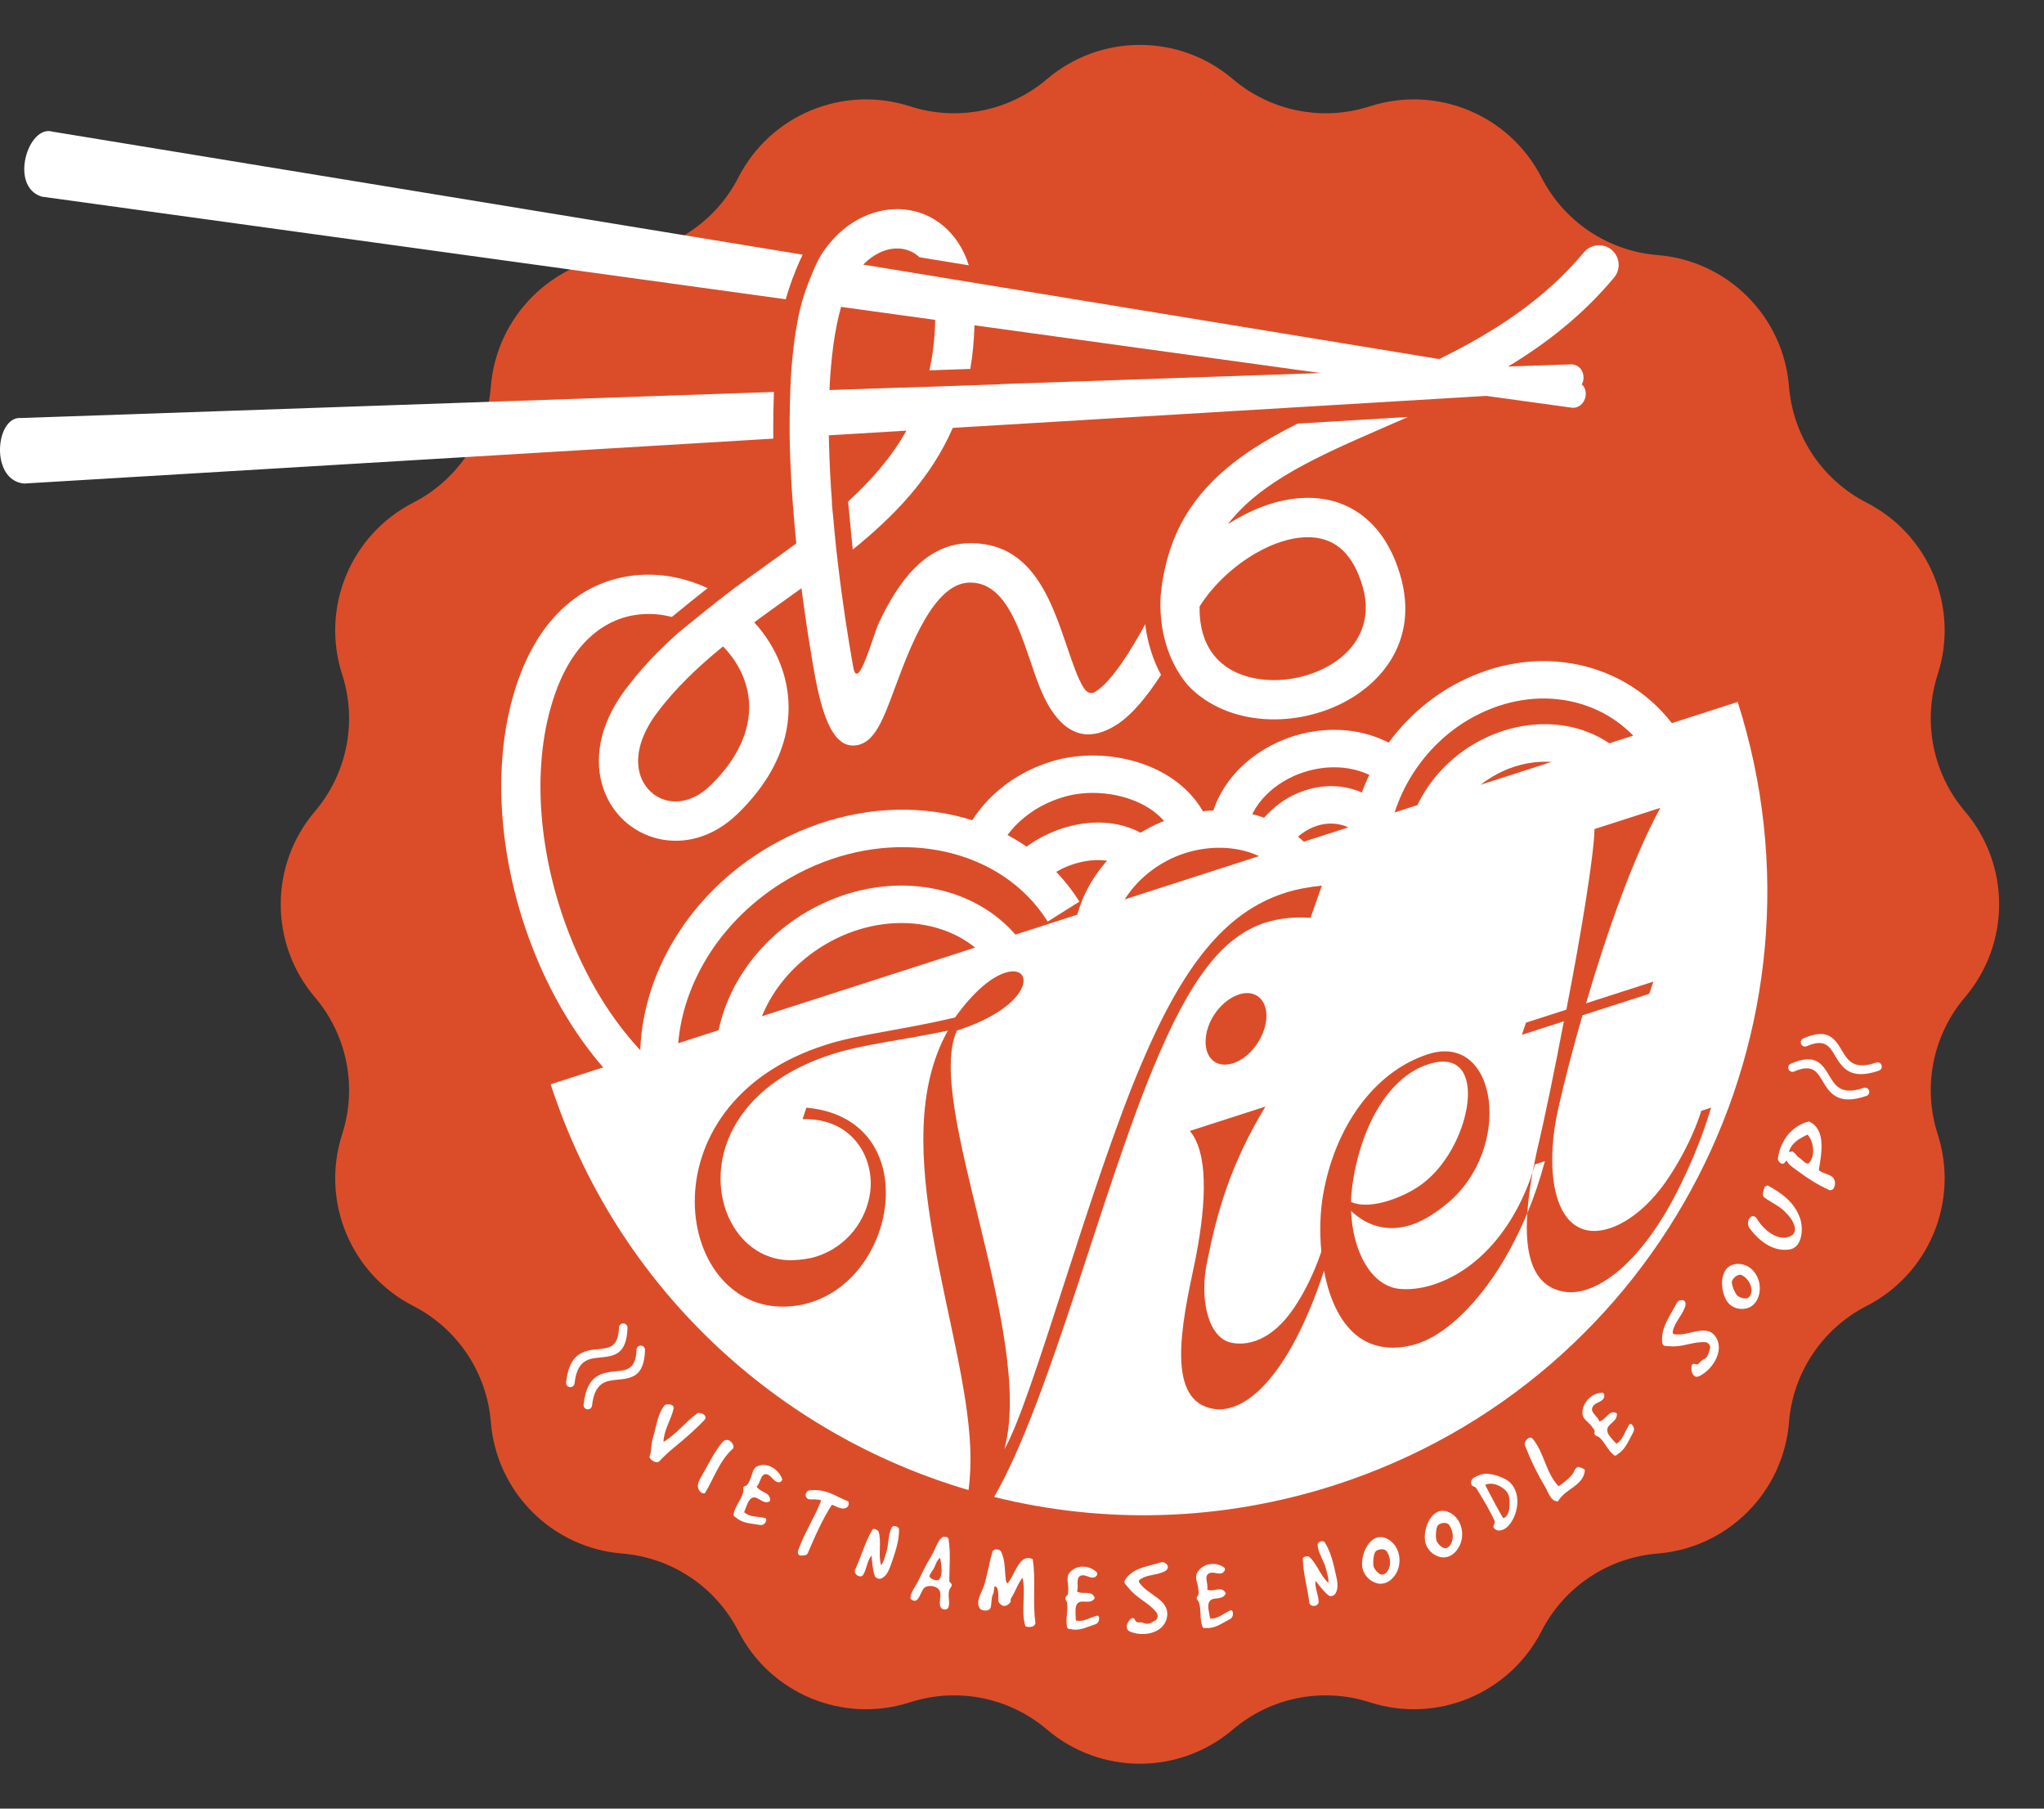 <svg width="156" height="138" viewBox="0 0 156 138" fill="none" xmlns="http://www.w3.org/2000/svg">
<rect x="0" y="0" width="156" height="138" fill="#333333" stroke="none"/>
<path d="M79.909 6.034C83.996 2.556 90.004 2.556 94.091 6.034V6.034C96.98 8.492 100.935 9.279 104.545 8.113V8.113C109.652 6.464 115.202 8.763 117.647 13.541V13.541C119.376 16.917 122.729 19.157 126.509 19.462V19.462C131.859 19.893 136.107 24.141 136.538 29.491V29.491C136.842 33.271 139.083 36.624 142.459 38.352V38.352C147.237 40.798 149.536 46.348 147.887 51.455V51.455C146.721 55.065 147.508 59.02 149.966 61.909V61.909C153.444 65.996 153.444 72.004 149.966 76.091V76.091C147.508 78.98 146.721 82.935 147.887 86.545V86.545C149.536 91.652 147.237 97.202 142.459 99.647V99.647C139.083 101.376 136.842 104.729 136.538 108.509V108.509C136.107 113.859 131.859 118.107 126.509 118.538V118.538C122.729 118.842 119.376 121.083 117.647 124.459V124.459C115.202 129.237 109.652 131.536 104.545 129.887V129.887C100.935 128.721 96.98 129.508 94.091 131.966V131.966C90.004 135.444 83.996 135.444 79.909 131.966V131.966C77.02 129.508 73.065 128.721 69.455 129.887V129.887C64.348 131.536 58.798 129.237 56.352 124.459V124.459C54.624 121.083 51.271 118.842 47.49 118.538V118.538C42.141 118.107 37.893 113.859 37.462 108.509V108.509C37.157 104.729 34.917 101.376 31.541 99.647V99.647C26.763 97.202 24.464 91.652 26.113 86.545V86.545C27.279 82.935 26.492 78.98 24.034 76.091V76.091C20.556 72.004 20.556 65.996 24.034 61.909V61.909C26.492 59.02 27.279 55.065 26.113 51.455V51.455C24.464 46.348 26.763 40.798 31.541 38.352V38.352C34.917 36.624 37.157 33.271 37.462 29.491V29.491C37.893 24.141 42.141 19.893 47.49 19.462V19.462C51.271 19.157 54.624 16.917 56.352 13.541V13.541C58.798 8.763 64.348 6.464 69.455 8.113V8.113C73.065 9.279 77.02 8.492 79.909 6.034V6.034Z" fill="#DB4D29"/>
<path d="M109.301 81.121C105.995 81.967 103.814 86.03 103.204 90.502C103.16 90.908 103.116 91.315 103.112 91.709C103.923 92.058 104.975 91.938 106.042 91.594C107.109 91.251 108.153 90.696 108.868 90.073C112.339 87.167 113.606 79.997 109.301 81.121ZM109.301 81.121C105.995 81.967 103.814 86.03 103.204 90.502C103.16 90.908 103.116 91.315 103.112 91.709C103.923 92.058 104.975 91.938 106.042 91.594C107.109 91.251 108.153 90.696 108.868 90.073C112.339 87.167 113.606 79.997 109.301 81.121ZM109.301 81.121C105.995 81.967 103.814 86.03 103.204 90.502C103.16 90.908 103.116 91.315 103.112 91.709C103.923 92.058 104.975 91.938 106.042 91.594C107.109 91.251 108.153 90.696 108.868 90.073C112.339 87.167 113.606 79.997 109.301 81.121ZM109.301 81.121C105.995 81.967 103.814 86.03 103.204 90.502C103.16 90.908 103.116 91.315 103.112 91.709C103.923 92.058 104.975 91.938 106.042 91.594C107.109 91.251 108.153 90.696 108.868 90.073C112.339 87.167 113.606 79.997 109.301 81.121ZM109.301 81.121C105.995 81.967 103.814 86.03 103.204 90.502C103.16 90.908 103.116 91.315 103.112 91.709C103.923 92.058 104.975 91.938 106.042 91.594C107.109 91.251 108.153 90.696 108.868 90.073C112.339 87.167 113.606 79.997 109.301 81.121ZM109.301 81.121C105.995 81.967 103.814 86.03 103.204 90.502C103.16 90.908 103.116 91.315 103.112 91.709C103.923 92.058 104.975 91.938 106.042 91.594C107.109 91.251 108.153 90.696 108.868 90.073C112.339 87.167 113.606 79.997 109.301 81.121ZM109.301 81.121C105.995 81.967 103.814 86.03 103.204 90.502C103.16 90.908 103.116 91.315 103.112 91.709C103.923 92.058 104.975 91.938 106.042 91.594C107.109 91.251 108.153 90.696 108.868 90.073C112.339 87.167 113.606 79.997 109.301 81.121Z" fill="white"/>
<path d="M53.381 83.667C54.109 84.056 54.385 84.963 53.994 85.691C53.605 86.42 52.697 86.695 51.97 86.306C46.633 83.454 42.492 77.66 40.218 71.17C37.911 64.584 37.508 57.22 39.714 51.446C41.719 46.202 45.381 44.009 49.074 43.856C50.777 43.786 52.474 44.16 54.007 44.876C53.215 45.498 52.306 46.23 51.277 47.071C50.598 46.9 49.901 46.822 49.205 46.852C46.62 46.958 44.017 48.594 42.517 52.518C40.567 57.621 40.958 64.224 43.045 70.186C45.091 76.019 48.738 81.187 53.381 83.667ZM56.069 44.862C56.407 44.615 56.745 44.369 57.085 44.124L57.093 44.119C57.507 43.82 57.923 43.523 58.338 43.226C59.156 42.641 59.972 42.057 60.775 41.463C60.592 39.668 60.444 37.815 60.354 35.97H60.358L60.34 35.647L60.339 35.635C60.312 35.036 60.291 34.439 60.277 33.845L60.27 33.458C60.267 33.229 60.266 32.996 60.265 32.759C60.264 31.578 60.291 30.325 60.348 29.002C60.45 27.243 60.644 25.576 60.955 24.068V24.065L60.969 24.002C61.268 22.608 61.728 21.448 62.146 20.485C62.308 20.112 62.478 19.774 62.657 19.469C63.539 18.088 64.668 17.118 65.868 16.554C66.903 16.067 67.993 15.879 69.038 15.985C70.111 16.093 71.131 16.51 71.99 17.23C72.846 17.945 73.534 18.953 73.94 20.244L70.173 19.626C70.138 19.593 70.103 19.562 70.065 19.53C69.68 19.207 69.221 19.021 68.739 18.972C68.226 18.92 67.677 19.019 67.143 19.271C66.704 19.477 66.277 19.783 65.882 20.19L68.952 20.693L71.041 21.036L76.657 21.957L109.846 27.398C113.859 25.418 117.794 22.966 120.887 19.252C121.419 18.617 122.364 18.533 123 19.063C123.635 19.595 123.719 20.541 123.189 21.176C120.795 24.05 118.013 26.208 115.098 27.967L119.969 27.799C120.794 27.877 121.035 28.754 120.728 29.329C121.351 29.892 120.953 31.142 120.016 31.115L113.437 30.207L110.591 30.378L102.093 30.886L72.718 32.647C71.043 36.485 68.259 39.365 65.084 41.934C64.952 40.715 64.859 39.497 64.728 38.272L64.722 38.273C66.474 36.676 68.019 34.921 69.179 32.859L63.258 33.214C63.261 33.4 63.264 33.587 63.268 33.773C63.304 35.305 63.387 36.862 63.504 38.405L63.485 38.407C63.643 39.887 63.744 41.361 63.933 42.842C64.288 45.909 64.729 48.725 65.121 50.909C65.473 52.87 66.644 48.452 67.06 47.563C68.52 44.44 70.595 41.531 73.907 41.449C78.713 41.33 80.195 45.689 81.46 49.412C81.874 50.632 82.261 51.768 82.688 52.447C82.988 52.924 83.302 52.966 83.602 52.779C84.896 51.965 86.348 49.563 87.403 47.633C87.57 48.985 87.968 50.307 88.61 51.491C87.603 53.05 86.423 54.544 85.192 55.319C83.392 56.452 81.623 56.382 80.146 54.036C79.522 53.043 79.084 51.756 78.615 50.374C77.678 47.617 76.58 44.388 73.98 44.452C71.258 44.519 69.475 49.321 68.262 52.587C67.416 54.868 66.767 56.614 65.425 56.855C63.972 57.116 62.936 55.666 62.174 51.436C61.846 49.615 61.486 47.36 61.167 44.885L60.074 45.669C59.234 46.27 58.394 46.871 57.565 47.485C58.437 48.439 59.135 49.546 59.59 50.757C60.858 54.135 60.259 58.26 56.279 62.107C54.369 63.953 52.138 64.45 50.214 63.991C49.257 63.763 48.381 63.297 47.66 62.641C46.949 61.993 46.388 61.157 46.052 60.177C45.34 58.105 45.644 55.421 47.704 52.648C48.903 51.034 50.277 49.609 51.754 48.296C52.985 47.285 54.032 46.442 54.892 45.768C55.328 45.427 55.721 45.125 56.069 44.862ZM59.018 33.468L1.834 36.895C-0.796 36.646 -0.35 31.71 1.613 31.896L59.064 29.907C59.029 30.925 59.012 31.878 59.014 32.765C59.014 33.003 59.016 33.238 59.018 33.468ZM59.97 22.834L3.193 15.005C0.678 14.246 2.136 9.481 4.014 10.046L61.259 19.431C61.17 19.609 61.084 19.795 61 19.989C60.645 20.806 60.269 21.748 59.97 22.834ZM107.452 31.817C106.828 32.093 106.209 32.362 105.595 32.63C100.703 34.761 96.236 36.707 93.712 39.997C93.944 39.848 94.18 39.705 94.416 39.571C96.072 38.628 97.86 38.039 99.571 37.989C101.422 37.935 103.173 38.491 104.59 39.868C105.577 40.825 106.373 42.165 106.887 43.953C108.016 47.883 106.426 50.961 103.763 52.857C102.047 54.08 99.87 54.786 97.722 54.879C95.528 54.973 93.332 54.43 91.63 53.148L91.628 53.151C91.279 52.889 90.952 52.597 90.651 52.275C89.075 50.421 88.424 47.854 88.586 45.413L88.59 45.406C88.638 44.853 88.721 44.276 88.845 43.67L88.848 43.659C88.879 43.508 88.913 43.357 88.949 43.203C90.227 37.737 94.122 34.785 99.037 32.322L107.452 31.817ZM74.372 24.82C74.342 25.996 74.233 27.103 74.053 28.149L70.936 28.258C71.199 27.069 71.351 25.79 71.373 24.407L64.192 23.416C63.685 25.207 63.411 27.39 63.305 29.761L68.897 29.568V29.579L76.31 29.322V29.31L100.787 28.463L74.372 24.82ZM56.787 51.809C56.44 50.885 55.884 50.042 55.183 49.322C53.287 50.863 51.535 52.521 50.113 54.433C48.719 56.309 48.467 57.986 48.884 59.203C49.051 59.689 49.331 60.105 49.686 60.429C50.031 60.743 50.451 60.967 50.909 61.076C51.903 61.312 53.105 61.009 54.2 59.951C57.167 57.085 57.664 54.148 56.787 51.809ZM95.898 42.179C94.158 43.169 92.576 44.651 91.553 46.275C91.516 48.424 92.272 49.883 93.428 50.753L93.429 50.759C94.542 51.598 96.047 51.951 97.59 51.885C99.179 51.816 100.778 51.302 102.024 50.415C103.711 49.212 104.719 47.265 104.005 44.78C103.644 43.522 103.126 42.621 102.506 42.019C101.728 41.263 100.735 40.959 99.666 40.99C98.458 41.025 97.147 41.467 95.898 42.179Z" fill="white"/>
<path d="M49.751 111.412C49.934 111.566 50.182 111.615 50.302 111.513C50.663 111.135 51.008 110.797 51.424 110.466C52.234 109.794 53.019 109.133 53.76 108.351C54.092 108.002 53.405 107.692 53.214 107.84C52.314 108.5 51.593 109.46 50.638 110.02C50.663 109.095 51.23 108.314 51.409 107.476C51.493 107.121 50.877 107.083 50.729 107.225C50.161 107.898 50.104 108.881 49.818 109.748C49.686 110.158 49.756 110.642 49.581 111.113C49.537 111.233 49.666 111.341 49.751 111.412ZM53.586 112.561C53.389 112.904 53.121 113.298 53.344 113.689C53.463 113.91 53.742 114.011 53.807 113.916C54.492 112.791 54.917 111.439 55.925 110.546C55.998 110.496 55.983 110.346 55.971 110.288C55.789 109.826 55.371 109.73 55.102 110.074C54.48 110.862 54.059 111.729 53.586 112.561ZM57.228 112.933C57.16 113.066 57.101 113.252 56.969 113.356C56.917 113.373 56.842 113.365 56.823 113.402C56.661 113.476 56.755 113.708 56.725 113.836C56.579 114.452 56.113 114.883 55.99 115.523C55.931 115.708 56.187 115.778 56.323 115.909C56.834 116.259 57.415 116.245 58.011 116.358C58.232 116.396 58.427 116.254 58.49 115.973C58.471 115.923 58.449 115.812 58.403 115.833C57.86 115.686 57.24 115.792 56.794 115.385C56.967 114.959 57.107 114.387 57.441 114.271C57.851 114.124 58.276 114.868 58.769 114.539C58.847 113.832 58.028 113.913 57.748 113.423C58.049 113.162 58.044 112.443 58.474 112.484C58.817 112.519 58.977 112.935 59.278 113.071C59.513 113.166 59.755 113.004 59.685 112.826C59.37 112.006 58.435 111.534 57.75 111.908C57.424 112.077 57.4 112.594 57.228 112.933ZM61.094 118.688C61.294 118.691 61.578 118.697 61.655 118.503C62.19 117.24 62.744 115.974 63.491 114.811C63.952 114.985 63.744 114.978 64.276 115.101C64.513 115.121 64.756 115.016 64.777 114.75C64.764 114.698 64.772 114.573 64.737 114.556C63.57 114.084 63.154 113.628 61.844 113.705C61.552 113.722 61.375 114.062 61.569 114.292C61.731 114.498 62.073 114.357 62.294 114.416C62.416 114.427 62.715 114.395 62.641 114.581C62.13 115.866 61.355 117.016 60.907 118.332C60.872 118.444 60.904 118.68 61.094 118.688ZM65.252 119.98C65.357 120.275 65.737 120.369 65.855 120.192C66.165 119.724 66.156 119.126 66.513 118.687C66.571 119.19 66.593 119.748 66.757 120.231C66.829 120.431 67.125 120.527 67.302 120.42C67.67 120.238 67.857 119.792 67.991 119.404C68.293 118.527 68.624 117.635 68.616 116.703C68.612 116.476 68.167 116.328 68.059 116.546C67.76 117.127 67.844 117.865 67.631 118.481C67.52 118.805 67.466 119.153 67.239 119.429C67.015 118.597 67.288 117.708 67.062 116.875C67.008 116.745 66.666 116.567 66.582 116.713C66.002 117.702 65.733 118.772 65.25 119.791C65.24 119.821 65.227 119.906 65.252 119.98ZM71.111 118.67C70.749 119.273 70.415 119.927 70.12 120.549C69.891 121.032 69.504 121.435 69.484 121.979C70.154 122.602 70.222 121.277 70.634 121.092C70.958 120.941 71.404 121.011 71.639 121.262C71.946 121.604 71.613 122.155 71.776 122.603C71.874 122.859 72.292 122.876 72.376 122.664C72.568 122.17 72.208 121.585 72.572 121.105C72.619 121.075 72.645 120.969 72.626 120.885C72.587 120.751 72.423 120.703 72.449 120.597C72.46 119.5 72.561 118.464 72.391 117.427C72.359 117.225 71.976 117.227 71.881 117.322C71.514 117.644 71.403 118.197 71.111 118.67ZM71.343 119.525C71.434 119.281 71.535 119.031 71.753 118.858C71.837 119.398 71.98 119.991 71.721 120.465C71.592 120.699 71.139 120.524 70.987 120.365C70.821 120.193 71.217 119.847 71.343 119.525ZM78.626 124.14C78.815 124.13 79.052 124.009 79.021 123.79C78.79 122.175 79.074 120.558 78.817 118.965C77.785 118.493 77.508 120.111 76.906 120.801C76.87 120.829 76.811 120.699 76.779 120.65C76.666 119.878 76.74 119.104 76.419 118.423C76.343 118.196 75.825 118.105 75.739 118.423C75.512 119.222 75.377 120.027 75.151 120.826C74.981 121.455 74.423 122.16 74.765 122.707C74.909 122.947 75.524 122.969 75.609 122.651C75.695 122.332 75.64 121.903 75.803 121.599C75.901 121.411 75.822 120.944 75.993 121.051C76.201 121.182 76.207 121.67 76.191 122.044C76.166 122.211 76.296 122.395 76.434 122.463C76.675 122.633 76.965 122.471 77.114 122.249C77.165 122.172 77.106 122.042 77.156 121.966C77.498 121.445 77.663 120.85 78.038 120.377C78.313 121.589 77.901 122.85 78.253 124.074C78.284 124.122 78.454 124.144 78.626 124.14ZM81.529 121.224C81.52 121.376 81.541 121.572 81.463 121.728C81.423 121.767 81.351 121.796 81.349 121.839C81.233 121.984 81.409 122.147 81.434 122.276C81.547 122.901 81.298 123.511 81.442 124.146C81.463 124.341 81.721 124.282 81.896 124.336C82.495 124.407 83.013 124.12 83.595 123.937C83.808 123.867 83.927 123.645 83.873 123.363C83.837 123.327 83.771 123.238 83.738 123.279C83.19 123.405 82.675 123.795 82.111 123.64C82.098 123.174 81.997 122.593 82.25 122.33C82.562 122.003 83.24 122.469 83.554 121.94C83.342 121.267 82.637 121.729 82.191 121.422C82.358 121.044 82.067 120.399 82.471 120.23C82.795 120.098 83.104 120.397 83.43 120.375C83.679 120.348 83.831 120.088 83.7 119.961C83.089 119.372 82.06 119.391 81.592 120.054C81.366 120.36 81.548 120.836 81.529 121.224ZM86.141 121.169C86.767 121.977 87.659 122.256 88.285 123.055C88.378 123.236 88.386 123.464 88.222 123.615C87.934 123.764 87.65 124.006 87.304 123.844C87.131 123.759 86.963 123.809 86.791 123.774C86.627 123.732 86.615 123.411 86.401 123.463C86.03 123.666 85.793 124.293 86.233 124.484C87.215 124.92 88.811 124.642 89.057 123.432C89.342 122.04 87.601 121.751 86.927 120.718C86.885 120.627 86.967 120.538 87.05 120.484C87.584 120.138 88.213 120.202 88.797 119.937C88.965 119.887 89.212 119.69 89.111 119.466C89.034 119.283 88.804 119.142 88.599 119.211C87.638 119.527 86.505 119.588 85.87 120.539C85.708 120.776 85.953 120.925 86.141 121.169ZM91.451 121.206C91.464 121.357 91.511 121.547 91.456 121.714C91.421 121.76 91.355 121.802 91.358 121.843C91.264 122.005 91.461 122.138 91.503 122.261C91.701 122.86 91.539 123.503 91.768 124.107C91.816 124.297 92.063 124.196 92.243 124.22C92.845 124.192 93.317 123.822 93.868 123.545C94.068 123.44 94.156 123.201 94.063 122.931C94.021 122.901 93.945 122.824 93.918 122.87C93.394 123.085 92.938 123.555 92.36 123.495C92.282 123.037 92.103 122.479 92.318 122.176C92.58 121.802 93.315 122.15 93.553 121.575C93.251 120.945 92.618 121.518 92.134 121.288C92.247 120.886 91.871 120.296 92.246 120.064C92.548 119.88 92.895 120.125 93.213 120.049C93.455 119.982 93.572 119.699 93.423 119.595C92.739 119.115 91.724 119.303 91.353 120.036C91.17 120.378 91.417 120.82 91.451 121.206ZM100.029 122.46C100.268 122.638 100.63 122.48 100.636 122.261C100.648 121.683 100.331 121.195 100.398 120.612C100.706 120.99 101.013 121.437 101.399 121.732C101.562 121.854 101.855 121.748 101.946 121.549C102.154 121.17 102.077 120.688 101.986 120.286C101.781 119.376 101.592 118.436 101.101 117.673C100.979 117.488 100.538 117.643 100.561 117.889C100.616 118.552 101.067 119.109 101.212 119.748C101.288 120.084 101.424 120.404 101.38 120.772C100.763 120.226 100.528 119.323 99.911 118.777C99.799 118.704 99.425 118.77 99.431 118.942C99.466 120.116 99.799 121.165 99.93 122.304C99.938 122.336 99.971 122.414 100.029 122.46ZM103.954 119.435C103.999 120.106 104.472 120.604 105.022 120.784C105.572 120.965 106.119 120.707 106.478 120.174C107.029 119.369 106.901 118.119 106.074 117.536C104.821 116.652 103.892 118.258 103.954 119.435ZM104.868 119.626C104.745 119.396 104.807 118.476 105.031 118.335C105.253 118.186 105.692 118.123 105.865 118.406C106.169 118.914 106.188 119.58 105.801 119.998C105.457 120.355 105.074 119.985 104.868 119.626ZM108.752 117.502C108.828 118.171 109.322 118.642 109.88 118.794C110.437 118.945 110.972 118.659 111.307 118.107C111.82 117.274 111.637 116.032 110.785 115.494C109.493 114.678 108.638 116.331 108.752 117.502ZM109.673 117.646C109.539 117.423 109.56 116.501 109.778 116.348C109.993 116.187 110.428 116.101 110.614 116.374C110.941 116.866 110.988 117.529 110.62 117.969C110.294 118.343 109.896 117.993 109.673 117.646ZM114.491 116.777C114.866 116.722 115.143 116.448 115.351 116.118C115.997 115.142 116.052 113.487 114.896 112.866C114.45 112.628 114.05 112.506 113.58 112.454C113.23 112.417 112.884 112.532 112.625 112.681C112.461 112.738 112.216 112.918 112.283 113.203C112.298 113.233 112.317 113.346 112.359 113.36C112.461 113.426 112.624 113.456 112.667 113.545C113.185 114.382 113.685 115.2 114.076 116.063C114.13 116.193 113.986 116.344 113.977 116.473C114.006 116.695 114.289 116.809 114.491 116.777ZM114.745 115.838C114.683 115.874 113.468 113.54 113.349 113.294C113.907 113.057 114.548 113.355 114.925 113.738C115.261 114.069 115.226 114.614 115.192 115.083C115.172 115.333 115.032 115.748 114.745 115.838ZM117.916 113.427C118.184 113.871 118.332 114.562 118.908 114.552C119.465 113.574 120.818 113.397 120.957 112.216C120.977 112.08 120.652 111.971 120.47 111.929C120.275 111.959 120.181 112.138 120.121 112.302C119.873 112.764 119.355 113.117 118.955 113.405C117.976 112.391 117.85 110.815 116.98 109.785C116.739 109.493 116.271 109.972 116.384 110.284C116.825 111.413 117.314 112.426 117.916 113.427ZM121.452 108.797C121.54 108.916 121.675 109.045 121.713 109.219C121.707 109.278 121.672 109.352 121.696 109.385C121.699 109.578 121.931 109.569 122.028 109.646C122.495 110.025 122.685 110.661 123.181 111.025C123.316 111.155 123.471 110.921 123.634 110.832C124.122 110.446 124.328 109.851 124.648 109.288C124.762 109.08 124.715 108.828 124.502 108.659C124.452 108.659 124.35 108.642 124.35 108.695C124.021 109.191 123.879 109.858 123.366 110.158C123.07 109.823 122.638 109.466 122.665 109.085C122.695 108.615 123.484 108.461 123.392 107.838C122.822 107.494 122.584 108.355 122.064 108.456C121.955 108.053 121.344 107.788 121.54 107.367C121.698 107.031 122.111 107.026 122.339 106.771C122.507 106.568 122.46 106.263 122.284 106.266C121.471 106.278 120.719 107.048 120.78 107.884C120.801 108.276 121.229 108.495 121.452 108.797ZM127.469 102.72C128.433 102.813 129.247 102.327 130.205 102.415C130.387 102.474 130.54 102.629 130.52 102.863C130.411 103.19 130.363 103.579 130.013 103.731C129.836 103.804 129.749 103.969 129.604 104.076C129.46 104.171 129.245 103.952 129.127 104.154C128.993 104.584 129.226 105.213 129.662 105.012C130.641 104.568 131.6 103.144 130.997 102.093C130.308 100.883 128.882 102.014 127.74 101.796C127.651 101.763 127.652 101.638 127.676 101.535C127.835 100.878 128.323 100.441 128.569 99.803C128.656 99.639 128.706 99.308 128.49 99.227C128.319 99.157 128.065 99.232 127.962 99.439C127.48 100.401 126.713 101.316 126.871 102.48C126.907 102.772 127.178 102.689 127.469 102.72ZM131.779 99.246C132.128 99.801 132.766 99.971 133.324 99.823C133.883 99.676 134.237 99.152 134.301 98.493C134.405 97.496 133.72 96.485 132.736 96.439C131.247 96.366 131.184 98.265 131.779 99.246ZM132.658 98.909C132.445 98.778 132.075 97.949 132.204 97.704C132.327 97.453 132.676 97.157 132.957 97.305C133.454 97.578 133.777 98.141 133.634 98.717C133.502 99.215 133 99.105 132.658 98.909ZM136.601 95.331C137.519 95.184 137.672 93.8 137.381 92.954C136.954 91.717 135.969 91.033 134.925 90.458C134.862 90.41 134.806 90.573 134.71 90.5C134.59 90.84 134.429 91.241 134.685 91.385C135.244 91.807 135.91 92.045 136.376 92.614C136.827 93.058 137.352 93.979 136.66 94.318C135.732 94.775 134.576 93.859 134.049 92.926C133.938 92.79 133.799 92.788 133.684 92.805C133.373 93 133.337 93.445 133.516 93.695C134.271 94.728 135.37 95.54 136.601 95.331ZM137.039 89.227C137.854 89.831 138.687 90.396 139.648 90.817C139.707 90.804 139.803 90.805 139.885 90.749C140.125 90.47 140.083 90.067 139.901 89.851C139.605 89.565 139.163 89.566 138.815 89.296C138.997 88.073 139.418 86.184 138.061 85.571C136.789 85.868 135.868 87.017 135.69 88.407C135.673 88.561 135.899 88.863 136.134 88.784C136.216 88.728 136.277 88.61 136.351 88.548C136.498 88.849 136.786 89.045 137.039 89.227ZM137.296 88.322C137.115 88.211 137.029 87.995 136.84 87.88C136.726 87.81 136.512 87.95 136.535 87.906C136.698 87.204 137.363 86.854 137.947 86.573C138.458 87.096 138.541 88.268 138.067 88.732C137.869 88.931 137.566 88.486 137.296 88.322Z" fill="white"/>
<path d="M137.891 79.827C137.727 79.899 137.536 79.825 137.465 79.662C137.392 79.498 137.467 79.306 137.63 79.235C139.525 78.399 140.039 79.259 140.589 80.178C141.019 80.899 141.479 81.668 143.192 81.077C143.362 81.018 143.546 81.108 143.604 81.277C143.663 81.446 143.573 81.631 143.404 81.689C141.192 82.453 140.593 81.45 140.031 80.512C139.634 79.845 139.262 79.222 137.891 79.827ZM136.933 81.757C136.769 81.829 136.578 81.754 136.506 81.591C136.434 81.427 136.508 81.236 136.671 81.165C138.567 80.329 139.081 81.189 139.63 82.109C140.061 82.829 140.521 83.598 142.234 83.007C142.403 82.948 142.588 83.038 142.646 83.207C142.704 83.376 142.615 83.561 142.446 83.619C140.233 84.383 139.634 83.38 139.073 82.442C138.675 81.775 138.303 81.152 136.933 81.757Z" fill="white"/>
<path d="M48.579 102.984C48.583 102.806 48.731 102.665 48.911 102.669C49.09 102.673 49.231 102.821 49.227 103.001C49.173 105.072 48.176 105.17 47.11 105.274C46.274 105.356 45.383 105.443 45.186 107.245C45.166 107.424 45.006 107.551 44.829 107.533C44.651 107.513 44.522 107.353 44.541 107.176C44.794 104.849 45.957 104.735 47.046 104.629C47.818 104.552 48.54 104.482 48.579 102.984ZM47.242 101.293C47.247 101.115 47.395 100.973 47.575 100.978C47.753 100.982 47.895 101.13 47.89 101.31C47.837 103.381 46.84 103.479 45.773 103.582C44.938 103.664 44.047 103.752 43.85 105.554C43.83 105.732 43.67 105.86 43.492 105.842C43.314 105.822 43.186 105.662 43.205 105.484C43.458 103.158 44.621 103.044 45.71 102.938C46.481 102.861 47.204 102.79 47.242 101.293Z" fill="white"/>
<path d="M48.865 81.216C48.76 78.119 49.587 74.944 51.234 72.07C52.813 69.314 55.145 66.829 58.126 64.955C61.877 62.598 66.05 61.584 69.949 61.811C73.977 62.044 77.724 63.596 80.447 66.353C80.613 66.521 80.79 66.71 80.975 66.919C81.145 67.111 81.312 67.31 81.476 67.517C81.648 67.735 81.806 67.944 81.948 68.143C82.087 68.339 82.231 68.556 82.381 68.796L79.96 70.316C79.86 70.155 79.741 69.98 79.611 69.794C79.478 69.606 79.351 69.437 79.232 69.287C79.106 69.128 78.974 68.971 78.836 68.815C78.713 68.676 78.571 68.526 78.412 68.365C76.197 66.122 73.118 64.858 69.788 64.665C66.457 64.472 62.879 65.345 59.648 67.376C57.073 68.995 55.067 71.127 53.716 73.485C52.333 75.899 51.637 78.547 51.726 81.115L48.865 81.216Z" fill="white"/>
<path d="M54.596 81.392C54.52 79.181 55.11 76.916 56.283 74.869C57.405 72.912 59.059 71.149 61.171 69.821C63.831 68.15 66.791 67.431 69.561 67.592C72.439 67.76 75.117 68.871 77.069 70.846C77.185 70.963 77.312 71.099 77.449 71.254C77.57 71.39 77.689 71.532 77.806 71.68L77.808 71.679C77.918 71.817 78.031 71.968 78.147 72.131C78.243 72.268 78.348 72.425 78.459 72.602L76.038 74.121C75.976 74.023 75.899 73.909 75.81 73.783C75.738 73.681 75.656 73.572 75.566 73.459L75.565 73.454C75.485 73.352 75.399 73.251 75.31 73.151C75.236 73.066 75.142 72.968 75.034 72.858C73.591 71.397 71.578 70.573 69.399 70.446C67.198 70.319 64.832 70.897 62.692 72.242C60.986 73.315 59.657 74.725 58.766 76.284C57.856 77.87 57.398 79.609 57.457 81.291L54.596 81.392Z" fill="white"/>
<path d="M73.089 65.071C73.551 63.4 74.524 61.846 75.879 60.592C77.171 59.397 78.81 58.473 80.685 57.981C82.842 57.414 85.499 57.557 87.747 58.489C89.778 59.33 91.503 60.807 92.318 62.98L89.643 63.977C89.137 62.63 88.008 61.69 86.661 61.131C84.983 60.436 83.009 60.327 81.413 60.746C79.996 61.117 78.77 61.805 77.817 62.686C76.852 63.578 76.165 64.669 75.843 65.832L73.089 65.071Z" fill="white"/>
<path d="M103.148 63.541C103.524 60.973 104.585 58.492 106.193 56.39C107.748 54.36 109.82 52.679 112.286 51.612C115.411 50.259 118.651 50.12 121.506 50.987C124.439 51.877 126.961 53.823 128.545 56.601C128.653 56.79 128.752 56.976 128.844 57.157C128.948 57.363 129.04 57.557 129.119 57.735C129.179 57.872 129.261 58.072 129.362 58.335C129.456 58.582 129.531 58.788 129.584 58.947L126.864 59.832C126.795 59.623 126.739 59.464 126.698 59.353C126.66 59.256 126.594 59.1 126.5 58.887C126.426 58.718 126.356 58.571 126.293 58.444C126.215 58.289 126.137 58.145 126.061 58.011C124.851 55.886 122.922 54.398 120.679 53.717C118.448 53.04 115.897 53.156 113.418 54.23C111.424 55.093 109.739 56.463 108.468 58.124C107.155 59.84 106.289 61.863 105.983 63.955L103.148 63.541Z" fill="white"/>
<path d="M107.202 64.636C107.68 61.37 109.47 58.831 111.781 57.224C113.259 56.196 114.956 55.547 116.664 55.334C118.396 55.117 120.15 55.349 121.716 56.086C123.717 57.027 125.373 58.766 126.239 61.405L123.519 62.289C122.921 60.47 121.821 59.29 120.507 58.672C119.453 58.176 118.236 58.024 117.011 58.177C115.761 58.334 114.51 58.813 113.415 59.575C111.709 60.761 110.386 62.636 110.034 65.049L107.202 64.636Z" fill="white"/>
<path d="M92.307 63.048C92.585 61.336 93.422 59.839 94.601 58.648C95.697 57.541 97.095 56.7 98.611 56.203C100.122 55.707 101.766 55.551 103.358 55.809C105.096 56.092 106.768 56.868 108.146 58.233L106.131 60.259C105.207 59.343 104.078 58.822 102.899 58.63C101.772 58.446 100.592 58.563 99.495 58.922C98.403 59.28 97.402 59.879 96.627 60.662C95.852 61.444 95.305 62.413 95.127 63.505L92.307 63.048Z" fill="white"/>
<path d="M76.956 65.946L76.968 65.931C77.991 64.61 79.827 63.469 81.812 63C83.862 62.515 86.117 62.714 87.919 64.098L87.935 64.111L86.2 66.383L86.184 66.371C85.147 65.574 83.76 65.48 82.462 65.787C81.098 66.109 79.875 66.845 79.23 67.678L79.218 67.692L76.956 65.946Z" fill="white"/>
<path d="M96.182 62.754C96.617 62.194 97.13 61.691 97.711 61.272C98.272 60.867 98.897 60.54 99.575 60.315C100.681 59.946 101.788 59.893 102.813 60.109C103.893 60.337 104.881 60.859 105.683 61.619L103.713 63.69C103.296 63.295 102.786 63.024 102.23 62.907C101.678 62.791 101.077 62.821 100.47 63.022C100.082 63.151 99.716 63.344 99.379 63.588C99.029 63.84 98.715 64.15 98.444 64.5L96.182 62.754Z" fill="white"/>
<path d="M81.906 71.784C81.986 70.034 82.59 68.292 83.638 66.762C84.634 65.306 86.037 64.034 87.774 63.127L87.776 63.126C90.001 61.965 92.663 61.547 95.08 62.014C97.591 62.5 99.855 63.92 101.164 66.425L101.175 66.448L101.176 66.449L99.824 67.125L98.634 67.747C97.772 66.096 96.247 65.154 94.543 64.825C92.744 64.477 90.759 64.789 89.098 65.656L89.096 65.657C87.794 66.337 86.744 67.288 86.001 68.374C85.249 69.472 84.817 70.699 84.762 71.907L81.906 71.784Z" fill="white"/>
<path d="M132.623 53.558L42.029 82.734C47.076 98.254 59.349 109.417 73.921 113.693C74.054 112.699 74.096 111.623 74.053 110.503C73.688 101.242 67.434 87.376 72.342 78.639C68.789 79.391 65.87 79.677 63.499 80.441C51.324 84.362 54 96.326 60.489 96.156C61.133 96.124 61.764 96.051 62.318 95.872C64.689 95.109 66.128 93.074 66.412 90.976C66.754 88.38 65.104 85.29 61.256 85.395L61.54 84.517C65.896 84.904 67.716 87.982 67.604 91.291C67.504 94.639 65.393 98.241 61.953 99.349C61.479 99.502 60.952 99.627 60.44 99.662C51.527 100.569 48.712 84.242 63.047 79.714C65.537 78.911 68.758 78.617 72.891 77.634C74.396 75.535 75.733 74.537 76.722 74.219C78.974 73.493 79.008 76.711 73.038 78.633C70.502 84.032 79.013 101.926 76.653 110.582C78.765 106.98 83.188 90.373 87.117 81.167C90.266 73.74 93.473 69.609 98.058 68.133C98.927 67.853 99.875 67.678 100.888 67.571L100.022 70.031C98.775 69.953 97.632 70.059 96.564 70.402C93.284 71.459 90.807 74.744 88.034 81.439C84.029 91.081 80.062 106.975 75.874 114.221C84.175 116.281 93.133 116.127 101.873 113.313C126.846 105.27 140.591 78.538 132.623 53.558ZM92.025 79.225C92.131 77.795 93.263 76.296 94.567 75.876C95.833 75.469 96.755 76.305 96.65 77.736C96.517 79.219 95.385 80.718 94.12 81.125C92.816 81.545 91.892 80.708 92.025 79.225ZM127.994 90.939C124.912 96.948 121.517 98.871 119.459 98.574C116.949 98.202 116.36 95.675 116.564 92.571C116.285 93.245 115.985 93.894 115.665 94.516C113.573 98.724 110.52 101.976 107.769 102.643C103.637 103.642 101.712 100.494 101.048 96.959C100.679 98.081 100.312 99.093 99.929 99.976C97.48 105.783 94.728 107.803 92.669 107.506C88.958 106.957 90.146 101.164 91.194 96.29C91.9 92.79 92.433 88.213 90.81 86.292L96.581 84.432C93.843 88.936 92.859 92.656 92.154 96.155C91.479 99.208 92.265 102.053 93.916 102.437C95.094 102.712 97.042 102.39 98.803 99.729C99.475 98.722 100.232 97.309 100.844 95.501C100.695 93.927 100.766 92.378 100.977 91.175C101.857 86.05 104.842 81.773 108.993 80.435C114.329 78.717 115.512 87.673 110.439 91.837C109.578 92.55 108.64 93.157 107.691 93.464C106.149 93.96 104.549 93.734 103.119 92.406C103.232 95.466 104.624 98.029 106.683 98.326C107.456 98.425 108.39 98.342 109.378 98.024C113.205 96.792 115.778 93.133 116.973 89.44C116.78 90.508 116.631 91.569 116.565 92.57C117.083 91.324 117.533 89.997 117.906 88.603L117.154 88.845C117.098 89.042 117.038 89.24 116.974 89.438C117.068 88.921 117.172 88.401 117.283 87.888C117.914 85.241 118.659 81.598 119.354 77.928L116.152 78.959L116.464 78.03L119.547 77.037C120.697 71.126 121.649 65.278 121.696 63.256L126.717 61.64C124.71 65.296 122.668 71.015 121.049 76.554L126.187 74.899L125.876 75.828L120.777 77.469C120.056 79.97 119.428 82.354 118.945 84.516C117.997 88.617 118.386 92.941 120.795 93.78C122.418 94.348 124.793 93.191 126.709 90.742C127.854 89.283 129.178 86.893 129.843 84.758L130.594 84.516C129.859 86.978 128.851 89.266 127.994 90.939Z" fill="white"/>
</svg>
